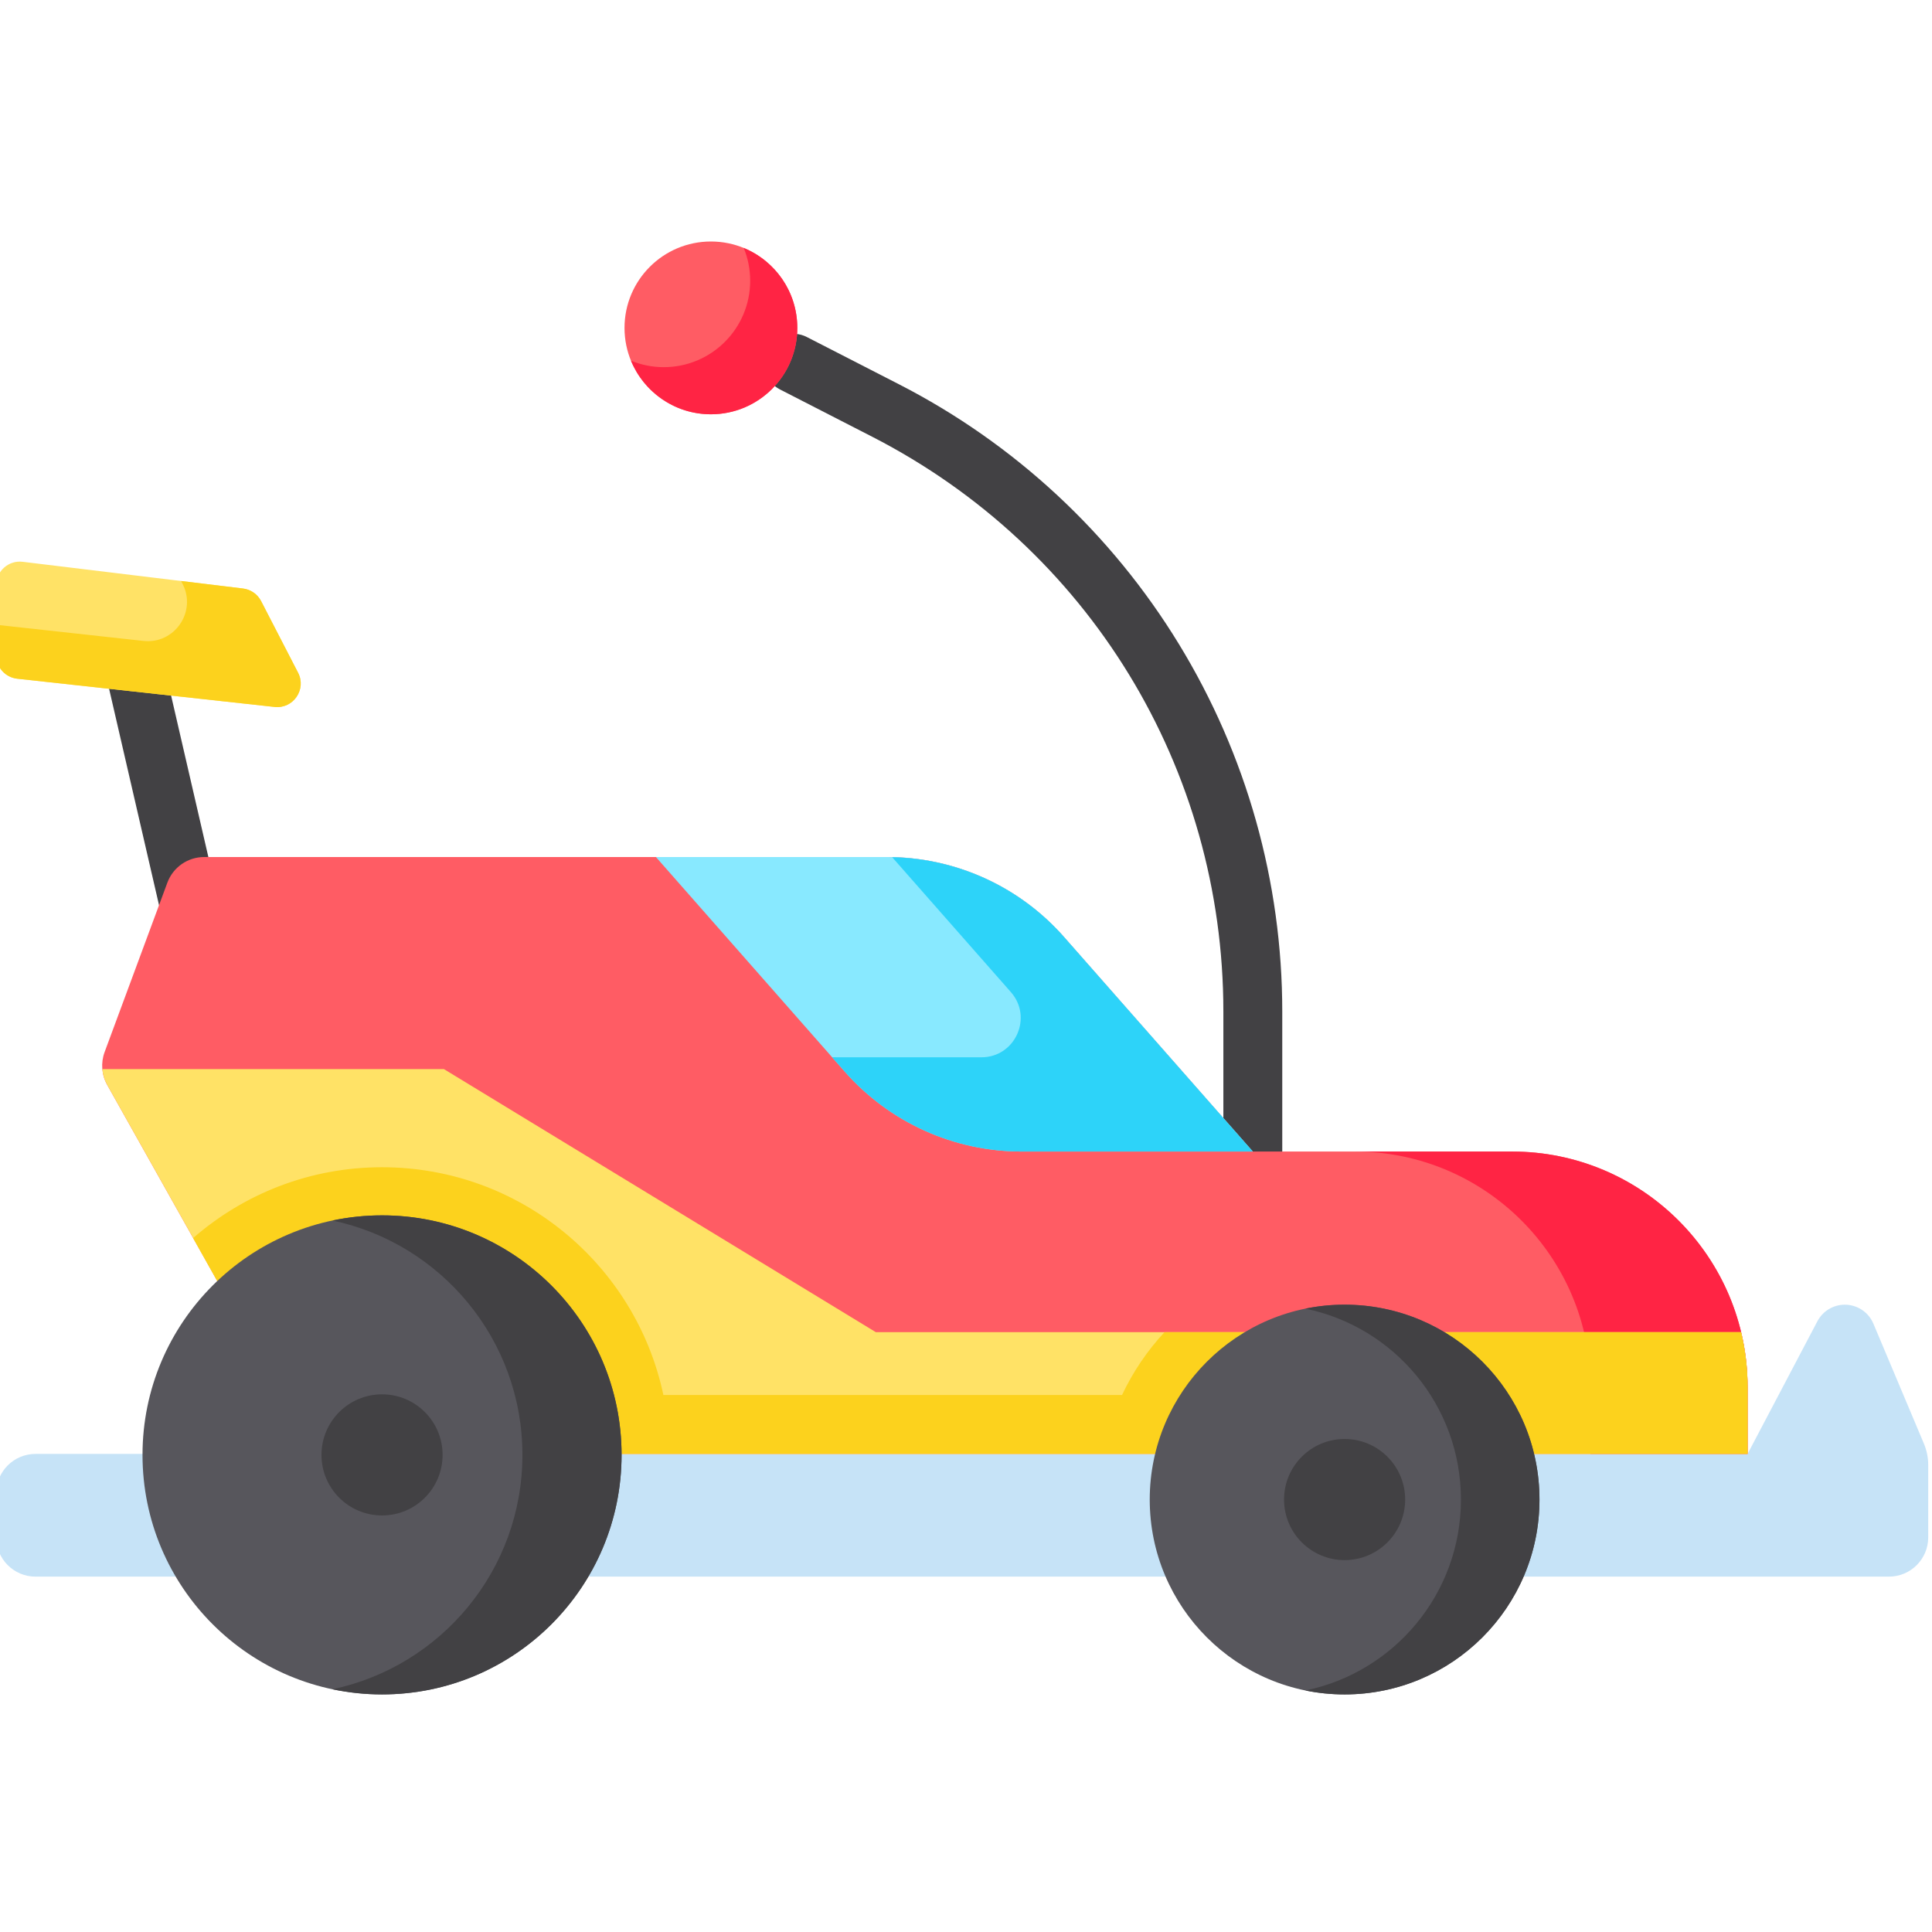 <svg height="511pt" viewBox="1 -63 511.999 511" width="511pt" xmlns="http://www.w3.org/2000/svg"><path d="m333.008 249.734c-4.312 0-7.805-3.492-7.805-7.805v-37.367c0-64.516-35.664-122.887-93.07-152.324l-24.441-12.535c-3.836-1.965-5.352-6.672-3.387-10.504 1.969-3.836 6.672-5.352 10.508-3.387l24.441 12.535c30.59 15.688 56.234 39.488 74.16 68.824 17.926 29.332 27.398 63.012 27.398 97.391v37.367c0 4.312-3.492 7.805-7.805 7.805zm0 0" fill="#424144"/><path d="m53.066 192.5c-3.555 0-6.766-2.441-7.598-6.051l-15.609-67.641c-.969-4.199 1.648-8.391 5.848-9.359s8.391 1.648 9.359 5.848l15.613 67.645c.969 4.199-1.652 8.391-5.852 9.359-.59.133-1.18.199-1.762.199zm0 0" fill="#424144"/><path d="m510.859 319.09-13.395-31.812c-1.281-3.043-4.266-5.023-7.566-5.023-3.047 0-5.844 1.691-7.266 4.387l-18.504 35.16h-453.723c-5.746 0-10.406 4.66-10.406 10.406v11.707c0 5.746 4.66 10.406 10.406 10.406h491.188c5.746 0 10.406-4.66 10.406-10.406v-19.172c0-1.941-.387-3.863-1.141-5.652zm0 0" fill="#c6e3f7"/><path d="m55.113 163.621h180.984c17.945 0 35.02 7.719 46.875 21.191l50.035 56.859h68.684c34.484 0 62.441 27.953 62.441 62.438v17.691h-379.84l-54.883-97.789c-1.492-2.66-1.742-5.844-.684-8.707l16.629-44.891c1.512-4.082 5.406-6.793 9.758-6.793zm0 0" fill="#ff5c64"/><path d="m401.691 241.668h-41.625c34.484 0 62.438 27.957 62.438 62.441v17.691h41.625v-17.691c0-34.484-27.953-62.441-62.438-62.441zm0 0" fill="#ff2444"/><path d="m233.105 289.539-114.473-69.723h-90.512c.129 1.457.559 2.891 1.289 4.195l54.883 97.789h379.836v-17.691c0-5.02-.609-9.895-1.727-14.57zm0 0" fill="#ffe266"/><path d="m309.605 289.539c-4.562 4.906-8.371 10.52-11.254 16.652h-121.547c-7.301-34.484-37.906-60.359-74.562-60.359-19.164 0-36.66 7.086-50.055 18.762l32.105 57.203h379.836v-17.688c0-5.02-.609-9.895-1.727-14.57zm0 0" fill="#fcd21d"/><path d="m6.996 85.379 58.406 7.082c2.051.246 3.848 1.496 4.797 3.332l9.797 18.984c2.285 4.426-1.277 9.613-6.23 9.07l-68.203-7.484c-3.164-.348-5.562-3.023-5.562-6.207v-18.578c0-3.746 3.277-6.648 6.996-6.199zm0 0" fill="#ffe266"/><path d="m65.402 92.461-16.414-1.992.395.766c3.805 7.379-2.133 16.023-10.383 15.117l-39-4.281v8.086c0 3.184 2.398 5.859 5.562 6.207l68.203 7.484c4.953.543 8.516-4.645 6.23-9.07l-9.797-18.98c-.949-1.84-2.746-3.09-4.797-3.336zm0 0" fill="#fcd21d"/><path d="m408.977 333.898c0 28.52-23.121 51.641-51.645 51.641-28.52 0-51.641-23.121-51.641-51.641 0-28.523 23.121-51.645 51.641-51.645 28.523 0 51.645 23.121 51.645 51.645zm0 0" fill="#57565c"/><path d="m357.332 282.254c-3.562 0-7.043.363-10.406 1.051 23.535 4.816 41.234 25.637 41.234 50.594 0 24.953-17.699 45.777-41.234 50.594 3.359.688 6.844 1.047 10.406 1.047 28.523 0 51.645-23.121 51.645-51.641 0-28.523-23.121-51.645-51.645-51.645zm0 0" fill="#424144"/><path d="m373.383 333.898c0 8.863-7.188 16.047-16.051 16.047s-16.047-7.184-16.047-16.047c0-8.863 7.184-16.051 16.047-16.051s16.051 7.188 16.051 16.051zm0 0" fill="#424144"/><path d="m165.723 322.059c0 35.062-28.418 63.48-63.48 63.48-35.059 0-63.477-28.418-63.477-63.48 0-35.059 28.418-63.477 63.477-63.477 35.062 0 63.48 28.418 63.48 63.477zm0 0" fill="#57565c"/><path d="m102.242 258.582c-4.504 0-8.895.477-13.137 1.367 28.754 6.051 50.34 31.559 50.34 62.109 0 30.555-21.586 56.059-50.34 62.109 4.242.895 8.633 1.371 13.137 1.371 35.062 0 63.48-28.422 63.48-63.48s-28.418-63.477-63.48-63.477zm0 0" fill="#424144"/><path d="m118.293 322.059c0 8.867-7.184 16.051-16.051 16.051-8.863 0-16.047-7.184-16.047-16.051 0-8.863 7.184-16.047 16.047-16.047 8.867 0 16.051 7.184 16.051 16.047zm0 0" fill="#424144"/><path d="m212.293 23.395c0 12.645-10.25 22.895-22.895 22.895-12.645 0-22.895-10.25-22.895-22.895s10.25-22.895 22.895-22.895c12.645 0 22.895 10.25 22.895 22.895zm0 0" fill="#ff5c64"/><path d="m198.094 2.211c1.102 2.684 1.711 5.617 1.711 8.695 0 12.645-10.25 22.895-22.895 22.895-3.078 0-6.012-.613-8.691-1.715 3.422 8.332 11.613 14.203 21.18 14.203 12.645 0 22.895-10.25 22.895-22.895 0-9.566-5.867-17.758-14.199-21.184zm0 0" fill="#ff2444"/><path d="m333.008 241.668-50.035-56.859c-11.855-13.469-28.93-21.188-46.875-21.188h-61.27l50.035 56.859c11.855 13.469 28.934 21.188 46.875 21.188zm0 0" fill="#88e9ff"/><path d="m282.973 184.812c-11.562-13.141-28.094-20.785-45.547-21.156l31.465 35.758c5.914 6.723 1.141 17.281-7.812 17.281h-38.25c-.445 0-.887-.027-1.328-.035l3.363 3.82c11.855 13.469 28.93 21.188 46.875 21.188h61.27zm0 0" fill="#2dd3f9"/><path d="m446 325.02h15v15h-15zm0 0" fill="#c6e3f7"/></svg>